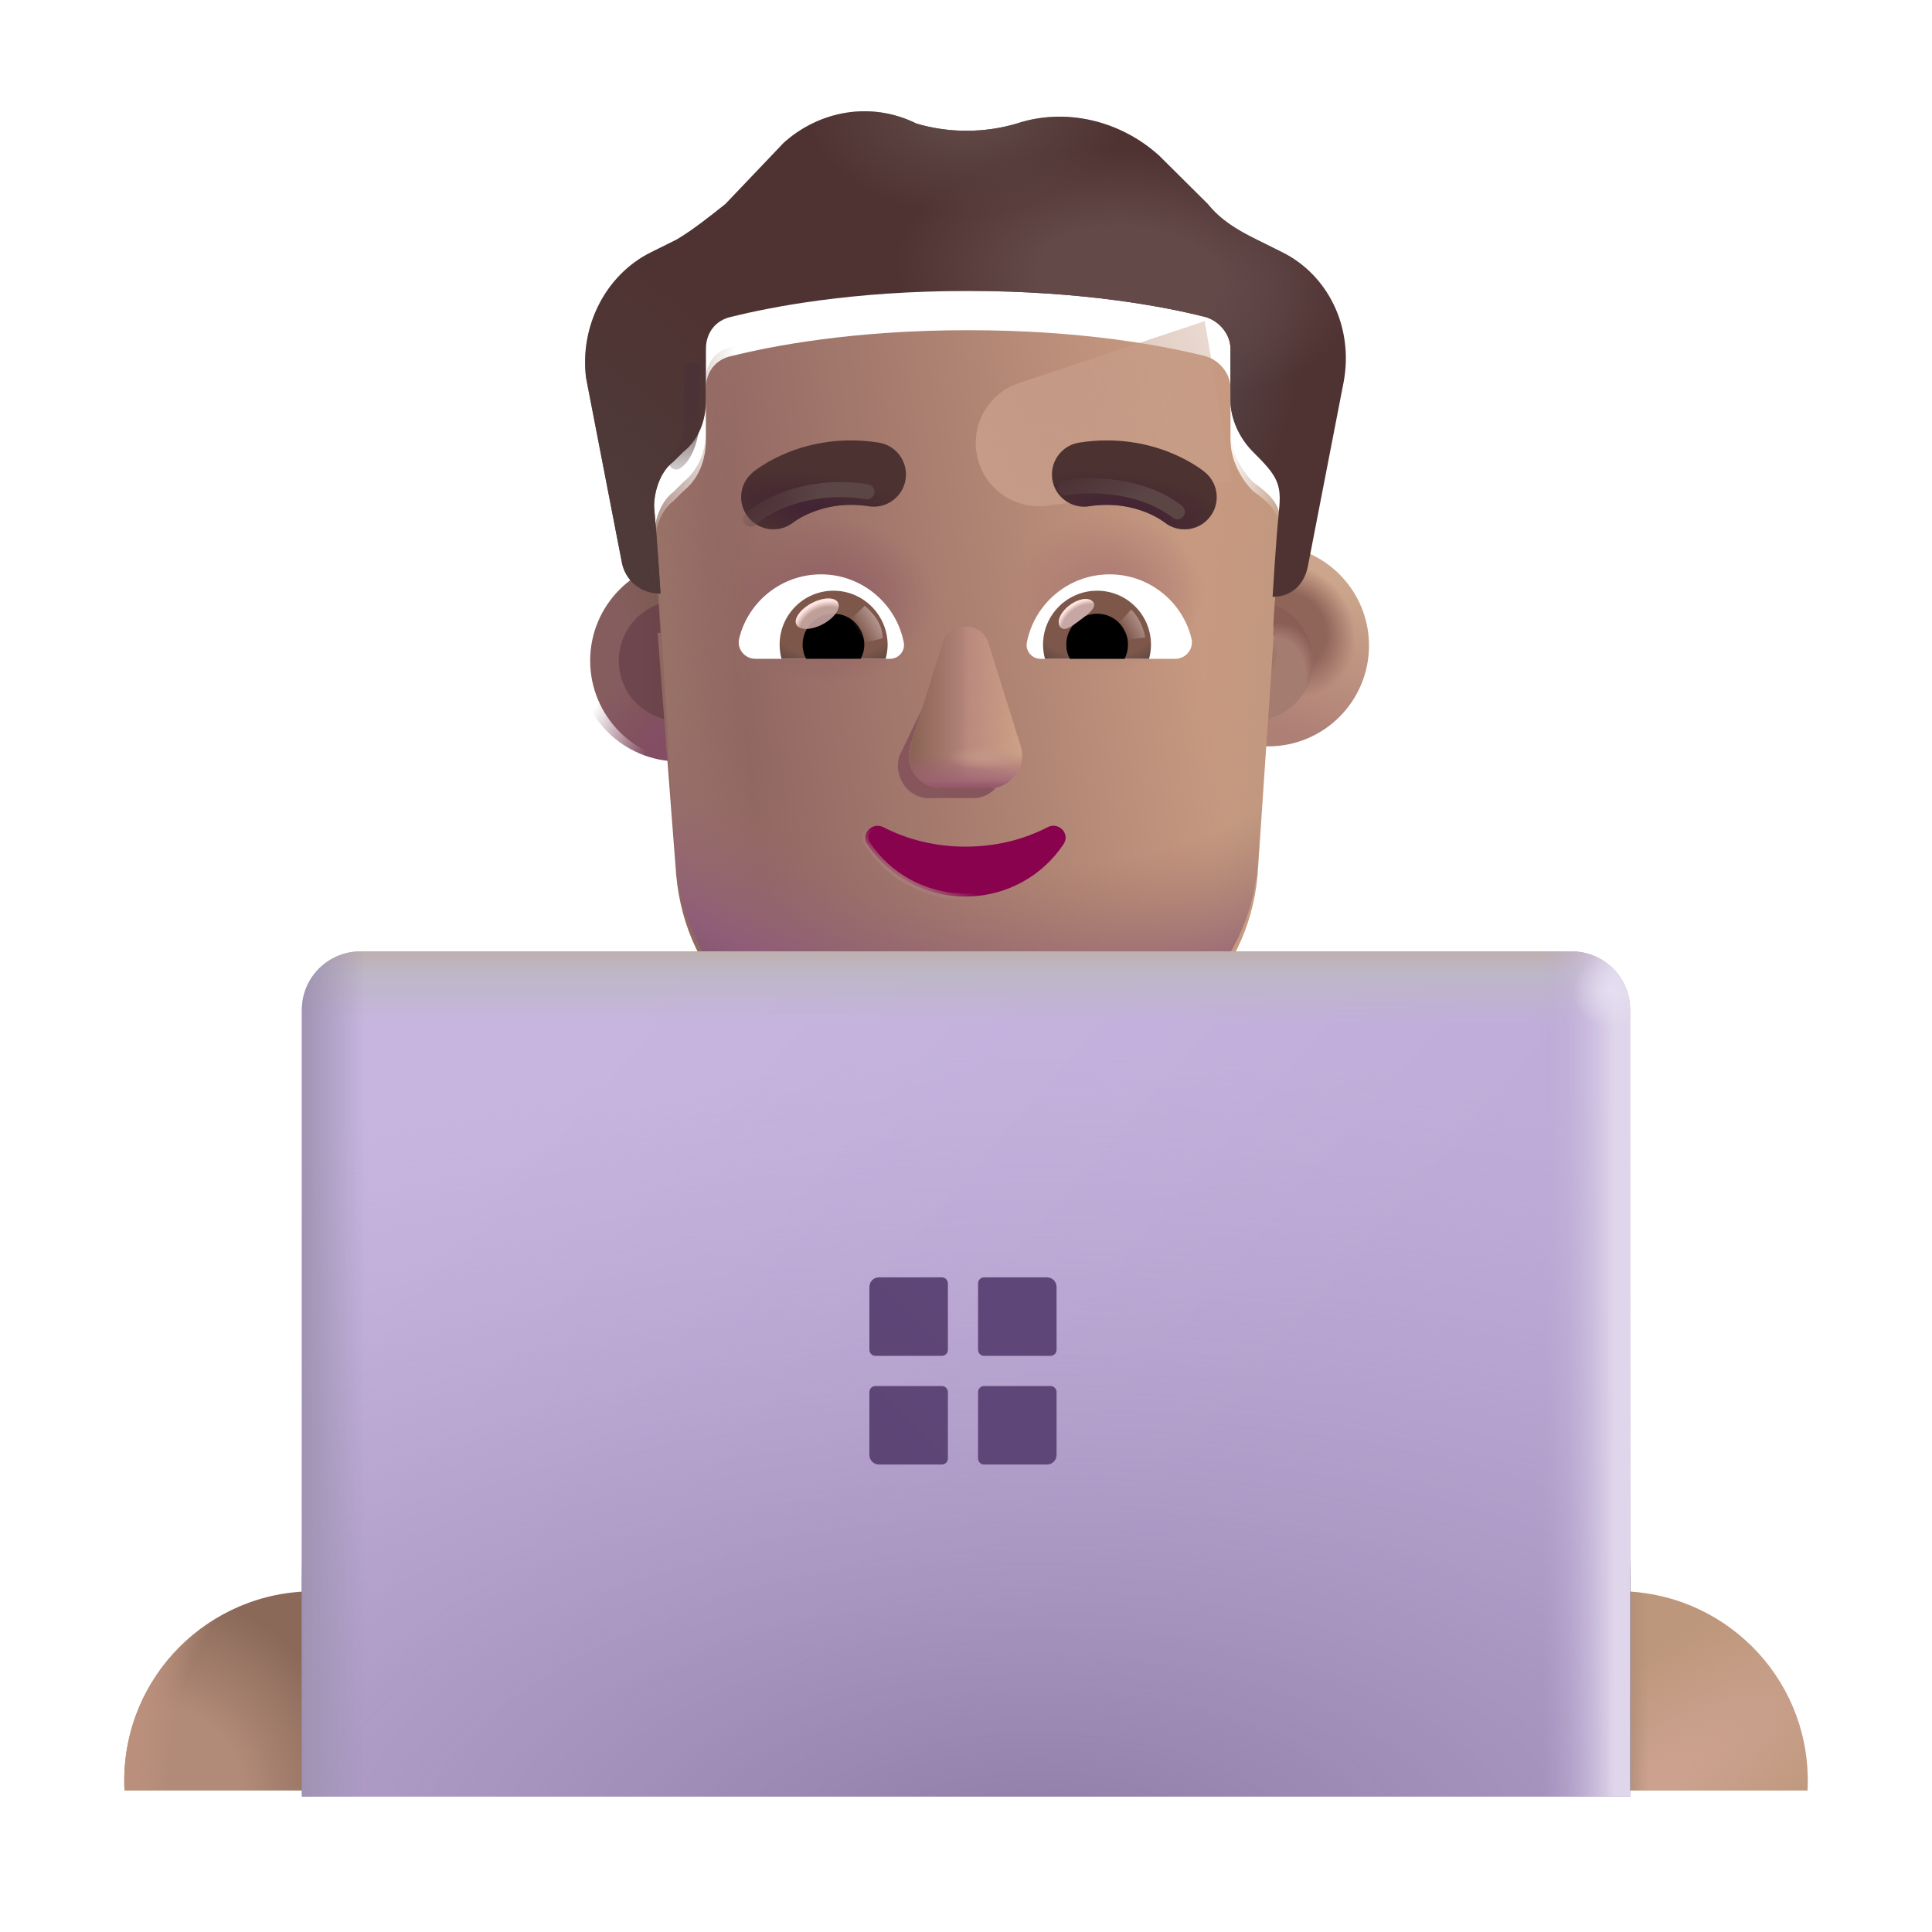 <svg width="32" height="32" viewBox="0 0 32 32" fill="none" xmlns="http://www.w3.org/2000/svg">
<path d="M8.329 29.657C8.332 29.603 8.333 29.549 8.333 29.494C8.333 27.762 6.928 26.357 5.195 26.357C3.462 26.357 2.058 27.762 2.058 29.494C2.058 29.549 2.059 29.603 2.062 29.657H8.329Z" fill="url(#paint0_radial_4002_2247)"/>
<path d="M8.329 29.657C8.332 29.603 8.333 29.549 8.333 29.494C8.333 27.762 6.928 26.357 5.195 26.357C3.462 26.357 2.058 27.762 2.058 29.494C2.058 29.549 2.059 29.603 2.062 29.657H8.329Z" fill="url(#paint1_radial_4002_2247)"/>
<path d="M29.938 29.657C29.941 29.603 29.942 29.549 29.942 29.494C29.942 27.762 28.538 26.357 26.805 26.357C25.072 26.357 23.667 27.762 23.667 29.494C23.667 29.549 23.668 29.603 23.671 29.657H29.938Z" fill="#BD977B"/>
<path d="M29.938 29.657C29.941 29.603 29.942 29.549 29.942 29.494C29.942 27.762 28.538 26.357 26.805 26.357C25.072 26.357 23.667 27.762 23.667 29.494C23.667 29.549 23.668 29.603 23.671 29.657H29.938Z" fill="url(#paint2_radial_4002_2247)"/>
<path d="M29.938 29.657C29.941 29.603 29.942 29.549 29.942 29.494C29.942 27.762 28.538 26.357 26.805 26.357C25.072 26.357 23.667 27.762 23.667 29.494C23.667 29.549 23.668 29.603 23.671 29.657H29.938Z" fill="url(#paint3_linear_4002_2247)"/>
<path d="M16 15.158C9.93 15.158 5 20.078 5 26.157V29.657H27V26.157C27 20.078 22.07 15.158 16 15.158Z" fill="url(#paint4_linear_4002_2247)"/>
<path d="M8.98 17.657C6.54 19.688 5 22.747 5.01 26.157L5.03 29.657L9.03 29.637L8.98 17.657Z" fill="url(#paint5_linear_4002_2247)"/>
<path d="M23 17.668V29.648H27V26.148C27 22.738 25.44 19.688 23 17.668Z" fill="url(#paint6_linear_4002_2247)"/>
<g filter="url(#filter0_i_4002_2247)">
<circle cx="11.244" cy="10.943" r="1.669" fill="url(#paint7_radial_4002_2247)"/>
</g>
<circle cx="11.244" cy="10.943" r="1.669" fill="url(#paint8_radial_4002_2247)"/>
<g filter="url(#filter1_f_4002_2247)">
<circle cx="11.244" cy="10.943" r="0.995" fill="url(#paint9_linear_4002_2247)"/>
</g>
<g filter="url(#filter2_i_4002_2247)">
<circle cx="20.756" cy="10.943" r="1.669" fill="url(#paint10_linear_4002_2247)"/>
<circle cx="20.756" cy="10.943" r="1.669" fill="url(#paint11_radial_4002_2247)"/>
</g>
<g filter="url(#filter3_f_4002_2247)">
<circle cx="20.756" cy="10.943" r="0.995" fill="#A57C70"/>
<circle cx="20.756" cy="10.943" r="0.995" fill="url(#paint12_radial_4002_2247)"/>
<circle cx="20.756" cy="10.943" r="0.995" fill="url(#paint13_radial_4002_2247)"/>
</g>
<g filter="url(#filter4_i_4002_2247)">
<path d="M10.892 10.33C10.908 10.332 10.925 10.332 10.941 10.332C10.941 10.332 10.887 9.479 10.834 8.892C10.834 8.626 10.941 8.306 11.156 8.146L11.316 7.986C11.585 7.772 11.692 7.452 11.692 7.132V6.279C11.692 6.012 11.853 5.799 12.121 5.746C12.765 5.586 14.105 5.319 16.036 5.319C17.967 5.319 19.308 5.586 19.952 5.746C20.166 5.799 20.381 6.012 20.381 6.279V7.132C20.381 7.452 20.542 7.772 20.756 7.986C21.258 8.337 21.227 8.531 21.185 8.945C21.132 9.479 21.078 10.385 21.078 10.385C21.084 10.385 21.09 10.385 21.096 10.385L20.83 14.343C20.67 16.113 19.279 17.346 17.62 17.346H14.41C12.698 17.346 11.361 16.113 11.2 14.343L10.892 10.33Z" fill="url(#paint14_linear_4002_2247)"/>
<path d="M10.892 10.33C10.908 10.332 10.925 10.332 10.941 10.332C10.941 10.332 10.887 9.479 10.834 8.892C10.834 8.626 10.941 8.306 11.156 8.146L11.316 7.986C11.585 7.772 11.692 7.452 11.692 7.132V6.279C11.692 6.012 11.853 5.799 12.121 5.746C12.765 5.586 14.105 5.319 16.036 5.319C17.967 5.319 19.308 5.586 19.952 5.746C20.166 5.799 20.381 6.012 20.381 6.279V7.132C20.381 7.452 20.542 7.772 20.756 7.986C21.258 8.337 21.227 8.531 21.185 8.945C21.132 9.479 21.078 10.385 21.078 10.385C21.084 10.385 21.09 10.385 21.096 10.385L20.83 14.343C20.67 16.113 19.279 17.346 17.62 17.346H14.41C12.698 17.346 11.361 16.113 11.2 14.343L10.892 10.33Z" fill="url(#paint15_radial_4002_2247)"/>
<path d="M10.892 10.33C10.908 10.332 10.925 10.332 10.941 10.332C10.941 10.332 10.887 9.479 10.834 8.892C10.834 8.626 10.941 8.306 11.156 8.146L11.316 7.986C11.585 7.772 11.692 7.452 11.692 7.132V6.279C11.692 6.012 11.853 5.799 12.121 5.746C12.765 5.586 14.105 5.319 16.036 5.319C17.967 5.319 19.308 5.586 19.952 5.746C20.166 5.799 20.381 6.012 20.381 6.279V7.132C20.381 7.452 20.542 7.772 20.756 7.986C21.258 8.337 21.227 8.531 21.185 8.945C21.132 9.479 21.078 10.385 21.078 10.385C21.084 10.385 21.09 10.385 21.096 10.385L20.83 14.343C20.67 16.113 19.279 17.346 17.62 17.346H14.41C12.698 17.346 11.361 16.113 11.2 14.343L10.892 10.33Z" fill="url(#paint16_radial_4002_2247)"/>
</g>
<path d="M10.834 8.892C10.834 8.626 10.941 8.306 11.156 8.146L11.316 7.986C11.585 7.772 11.692 7.452 11.692 7.132V6.279C11.692 6.012 11.853 5.799 12.121 5.746C12.765 5.586 14.105 5.319 16.036 5.319C17.967 5.319 19.308 5.586 19.952 5.746C20.166 5.799 20.381 6.012 20.381 6.279V7.132C20.381 7.452 20.542 7.772 20.756 7.986C21.258 8.337 21.227 8.531 21.185 8.945C21.132 9.479 21.078 10.385 21.078 10.385C21.084 10.385 21.09 10.385 21.096 10.385L20.83 14.343C20.67 16.113 19.279 17.346 17.62 17.346H14.41C12.698 17.346 11.361 16.113 11.2 14.343C11.061 12.527 10.999 10.705 10.834 8.892Z" fill="url(#paint17_linear_4002_2247)"/>
<path d="M10.834 8.892C10.834 8.626 10.941 8.306 11.156 8.146L11.316 7.986C11.585 7.772 11.692 7.452 11.692 7.132V6.279C11.692 6.012 11.853 5.799 12.121 5.746C12.765 5.586 14.105 5.319 16.036 5.319C17.967 5.319 19.308 5.586 19.952 5.746C20.166 5.799 20.381 6.012 20.381 6.279V7.132C20.381 7.452 20.542 7.772 20.756 7.986C21.258 8.337 21.227 8.531 21.185 8.945C21.132 9.479 21.078 10.385 21.078 10.385C21.084 10.385 21.09 10.385 21.096 10.385L20.83 14.343C20.67 16.113 19.279 17.346 17.62 17.346H14.41C12.698 17.346 11.361 16.113 11.2 14.343C11.061 12.527 10.999 10.705 10.834 8.892Z" fill="url(#paint18_linear_4002_2247)"/>
<path d="M10.834 8.892C10.834 8.626 10.941 8.306 11.156 8.146L11.316 7.986C11.585 7.772 11.692 7.452 11.692 7.132V6.279C11.692 6.012 11.853 5.799 12.121 5.746C12.765 5.586 14.105 5.319 16.036 5.319C17.967 5.319 19.308 5.586 19.952 5.746C20.166 5.799 20.381 6.012 20.381 6.279V7.132C20.381 7.452 20.542 7.772 20.756 7.986C21.258 8.337 21.227 8.531 21.185 8.945C21.132 9.479 21.078 10.385 21.078 10.385C21.084 10.385 21.09 10.385 21.096 10.385L20.83 14.343C20.67 16.113 19.279 17.346 17.62 17.346H14.41C12.698 17.346 11.361 16.113 11.2 14.343C11.061 12.527 10.999 10.705 10.834 8.892Z" fill="url(#paint19_radial_4002_2247)"/>
<g filter="url(#filter5_f_4002_2247)">
<path d="M19.954 5.319L16.877 6.345C16.353 6.52 16.055 7.071 16.196 7.605C16.331 8.116 16.824 8.446 17.347 8.376L20.407 7.967L19.954 5.319Z" fill="url(#paint20_linear_4002_2247)"/>
</g>
<g filter="url(#filter6_i_4002_2247)">
<path d="M20.81 4.466L21.239 4.679C21.99 5.052 22.419 5.906 22.258 6.812L21.668 9.852C21.615 10.166 21.408 10.377 21.096 10.385C21.09 10.385 21.084 10.385 21.078 10.385C21.078 10.385 21.131 9.479 21.185 8.945C21.229 8.512 21.153 8.38 20.756 7.986C20.541 7.772 20.381 7.452 20.381 7.132V6.279C20.381 6.012 20.166 5.799 19.951 5.746C19.308 5.586 17.967 5.319 16.036 5.319C14.105 5.319 12.764 5.586 12.121 5.746C11.853 5.799 11.692 6.012 11.692 6.279V7.132C11.692 7.452 11.585 7.772 11.316 7.986L11.155 8.146C10.941 8.306 10.834 8.626 10.834 8.892C10.887 9.479 10.941 10.332 10.941 10.332C10.924 10.332 10.908 10.332 10.892 10.33C10.592 10.31 10.348 10.102 10.297 9.799L9.707 6.759C9.6 5.906 10.029 5.052 10.78 4.679L11.209 4.466C11.477 4.306 11.745 4.093 12.014 3.879L12.979 2.866C13.569 2.333 14.427 2.173 15.178 2.546C15.714 2.706 16.304 2.706 16.841 2.546C17.645 2.279 18.557 2.493 19.201 3.079L20.005 3.879C20.22 4.146 20.488 4.306 20.81 4.466Z" fill="#4F3332"/>
<path d="M20.81 4.466L21.239 4.679C21.99 5.052 22.419 5.906 22.258 6.812L21.668 9.852C21.615 10.166 21.408 10.377 21.096 10.385C21.09 10.385 21.084 10.385 21.078 10.385C21.078 10.385 21.131 9.479 21.185 8.945C21.229 8.512 21.153 8.38 20.756 7.986C20.541 7.772 20.381 7.452 20.381 7.132V6.279C20.381 6.012 20.166 5.799 19.951 5.746C19.308 5.586 17.967 5.319 16.036 5.319C14.105 5.319 12.764 5.586 12.121 5.746C11.853 5.799 11.692 6.012 11.692 6.279V7.132C11.692 7.452 11.585 7.772 11.316 7.986L11.155 8.146C10.941 8.306 10.834 8.626 10.834 8.892C10.887 9.479 10.941 10.332 10.941 10.332C10.924 10.332 10.908 10.332 10.892 10.33C10.592 10.31 10.348 10.102 10.297 9.799L9.707 6.759C9.6 5.906 10.029 5.052 10.78 4.679L11.209 4.466C11.477 4.306 11.745 4.093 12.014 3.879L12.979 2.866C13.569 2.333 14.427 2.173 15.178 2.546C15.714 2.706 16.304 2.706 16.841 2.546C17.645 2.279 18.557 2.493 19.201 3.079L20.005 3.879C20.22 4.146 20.488 4.306 20.81 4.466Z" fill="url(#paint21_radial_4002_2247)"/>
<path d="M20.81 4.466L21.239 4.679C21.99 5.052 22.419 5.906 22.258 6.812L21.668 9.852C21.615 10.166 21.408 10.377 21.096 10.385C21.09 10.385 21.084 10.385 21.078 10.385C21.078 10.385 21.131 9.479 21.185 8.945C21.229 8.512 21.153 8.38 20.756 7.986C20.541 7.772 20.381 7.452 20.381 7.132V6.279C20.381 6.012 20.166 5.799 19.951 5.746C19.308 5.586 17.967 5.319 16.036 5.319C14.105 5.319 12.764 5.586 12.121 5.746C11.853 5.799 11.692 6.012 11.692 6.279V7.132C11.692 7.452 11.585 7.772 11.316 7.986L11.155 8.146C10.941 8.306 10.834 8.626 10.834 8.892C10.887 9.479 10.941 10.332 10.941 10.332C10.924 10.332 10.908 10.332 10.892 10.33C10.592 10.31 10.348 10.102 10.297 9.799L9.707 6.759C9.6 5.906 10.029 5.052 10.78 4.679L11.209 4.466C11.477 4.306 11.745 4.093 12.014 3.879L12.979 2.866C13.569 2.333 14.427 2.173 15.178 2.546C15.714 2.706 16.304 2.706 16.841 2.546C17.645 2.279 18.557 2.493 19.201 3.079L20.005 3.879C20.22 4.146 20.488 4.306 20.81 4.466Z" fill="url(#paint22_radial_4002_2247)"/>
<path d="M20.81 4.466L21.239 4.679C21.99 5.052 22.419 5.906 22.258 6.812L21.668 9.852C21.615 10.166 21.408 10.377 21.096 10.385C21.09 10.385 21.084 10.385 21.078 10.385C21.078 10.385 21.131 9.479 21.185 8.945C21.229 8.512 21.153 8.38 20.756 7.986C20.541 7.772 20.381 7.452 20.381 7.132V6.279C20.381 6.012 20.166 5.799 19.951 5.746C19.308 5.586 17.967 5.319 16.036 5.319C14.105 5.319 12.764 5.586 12.121 5.746C11.853 5.799 11.692 6.012 11.692 6.279V7.132C11.692 7.452 11.585 7.772 11.316 7.986L11.155 8.146C10.941 8.306 10.834 8.626 10.834 8.892C10.887 9.479 10.941 10.332 10.941 10.332C10.924 10.332 10.908 10.332 10.892 10.33C10.592 10.31 10.348 10.102 10.297 9.799L9.707 6.759C9.6 5.906 10.029 5.052 10.78 4.679L11.209 4.466C11.477 4.306 11.745 4.093 12.014 3.879L12.979 2.866C13.569 2.333 14.427 2.173 15.178 2.546C15.714 2.706 16.304 2.706 16.841 2.546C17.645 2.279 18.557 2.493 19.201 3.079L20.005 3.879C20.22 4.146 20.488 4.306 20.81 4.466Z" fill="url(#paint23_radial_4002_2247)"/>
<path d="M20.81 4.466L21.239 4.679C21.99 5.052 22.419 5.906 22.258 6.812L21.668 9.852C21.615 10.166 21.408 10.377 21.096 10.385C21.09 10.385 21.084 10.385 21.078 10.385C21.078 10.385 21.131 9.479 21.185 8.945C21.229 8.512 21.153 8.38 20.756 7.986C20.541 7.772 20.381 7.452 20.381 7.132V6.279C20.381 6.012 20.166 5.799 19.951 5.746C19.308 5.586 17.967 5.319 16.036 5.319C14.105 5.319 12.764 5.586 12.121 5.746C11.853 5.799 11.692 6.012 11.692 6.279V7.132C11.692 7.452 11.585 7.772 11.316 7.986L11.155 8.146C10.941 8.306 10.834 8.626 10.834 8.892C10.887 9.479 10.941 10.332 10.941 10.332C10.924 10.332 10.908 10.332 10.892 10.33C10.592 10.31 10.348 10.102 10.297 9.799L9.707 6.759C9.6 5.906 10.029 5.052 10.78 4.679L11.209 4.466C11.477 4.306 11.745 4.093 12.014 3.879L12.979 2.866C13.569 2.333 14.427 2.173 15.178 2.546C15.714 2.706 16.304 2.706 16.841 2.546C17.645 2.279 18.557 2.493 19.201 3.079L20.005 3.879C20.22 4.146 20.488 4.306 20.81 4.466Z" fill="url(#paint24_radial_4002_2247)"/>
</g>
<g filter="url(#filter7_f_4002_2247)">
<path d="M15.716 10.821L14.896 12.52C14.794 12.87 15.038 13.22 15.384 13.22H16.121C16.467 13.22 16.711 12.865 16.609 12.52L16.111 10.821C16.004 10.444 15.828 10.444 15.716 10.821Z" fill="#87565C"/>
</g>
<g filter="url(#filter8_f_4002_2247)">
<path d="M15.609 10.658L15.078 12.357C14.969 12.707 15.23 13.056 15.598 13.056H16.384C16.753 13.056 17.013 12.701 16.905 12.357L16.373 10.658C16.26 10.281 15.728 10.281 15.609 10.658Z" fill="#B7877D"/>
<path d="M15.609 10.658L15.078 12.357C14.969 12.707 15.23 13.056 15.598 13.056H16.384C16.753 13.056 17.013 12.701 16.905 12.357L16.373 10.658C16.26 10.281 15.728 10.281 15.609 10.658Z" fill="url(#paint25_linear_4002_2247)"/>
<path d="M15.609 10.658L15.078 12.357C14.969 12.707 15.23 13.056 15.598 13.056H16.384C16.753 13.056 17.013 12.701 16.905 12.357L16.373 10.658C16.26 10.281 15.728 10.281 15.609 10.658Z" fill="url(#paint26_linear_4002_2247)"/>
<path d="M15.609 10.658L15.078 12.357C14.969 12.707 15.23 13.056 15.598 13.056H16.384C16.753 13.056 17.013 12.701 16.905 12.357L16.373 10.658C16.26 10.281 15.728 10.281 15.609 10.658Z" fill="url(#paint27_linear_4002_2247)"/>
<path d="M15.609 10.658L15.078 12.357C14.969 12.707 15.23 13.056 15.598 13.056H16.384C16.753 13.056 17.013 12.701 16.905 12.357L16.373 10.658C16.26 10.281 15.728 10.281 15.609 10.658Z" fill="url(#paint28_radial_4002_2247)"/>
</g>
<path d="M15.609 10.658L15.078 12.357C14.969 12.707 15.23 13.056 15.598 13.056H16.384C16.753 13.056 17.013 12.701 16.905 12.357L16.373 10.658C16.26 10.281 15.728 10.281 15.609 10.658Z" fill="url(#paint29_linear_4002_2247)"/>
<path d="M14.63 13.7L14.63 13.7L14.629 13.7C14.538 13.654 14.444 13.683 14.387 13.742C14.331 13.801 14.309 13.897 14.367 13.982C14.711 14.502 15.31 14.849 15.991 14.849C16.673 14.849 17.272 14.502 17.616 13.981C17.674 13.895 17.652 13.799 17.595 13.74C17.538 13.681 17.444 13.654 17.354 13.7L17.354 13.7L17.353 13.7C16.96 13.905 16.496 14.023 15.991 14.023C15.492 14.023 15.023 13.905 14.63 13.7Z" fill="#88024E" stroke="url(#paint30_linear_4002_2247)" stroke-width="0.1"/>
<g filter="url(#filter9_i_4002_2247)">
<path d="M19.71 8.223L19.709 8.222L19.707 8.221L19.703 8.217L19.691 8.208C19.682 8.2 19.67 8.191 19.655 8.18C19.626 8.159 19.586 8.131 19.536 8.1C19.436 8.038 19.295 7.96 19.116 7.889C18.757 7.748 18.245 7.633 17.624 7.731C17.333 7.777 17.134 8.05 17.18 8.342C17.226 8.633 17.499 8.831 17.79 8.785C18.188 8.723 18.507 8.796 18.724 8.882C18.833 8.925 18.917 8.972 18.97 9.005C18.996 9.021 19.014 9.034 19.024 9.041C19.028 9.044 19.031 9.047 19.032 9.047C19.259 9.232 19.592 9.2 19.779 8.975C19.968 8.749 19.937 8.412 19.71 8.223Z" fill="#4C3230"/>
<path d="M19.71 8.223L19.709 8.222L19.707 8.221L19.703 8.217L19.691 8.208C19.682 8.2 19.67 8.191 19.655 8.18C19.626 8.159 19.586 8.131 19.536 8.1C19.436 8.038 19.295 7.96 19.116 7.889C18.757 7.748 18.245 7.633 17.624 7.731C17.333 7.777 17.134 8.05 17.18 8.342C17.226 8.633 17.499 8.831 17.79 8.785C18.188 8.723 18.507 8.796 18.724 8.882C18.833 8.925 18.917 8.972 18.97 9.005C18.996 9.021 19.014 9.034 19.024 9.041C19.028 9.044 19.031 9.047 19.032 9.047C19.259 9.232 19.592 9.2 19.779 8.975C19.968 8.749 19.937 8.412 19.71 8.223Z" fill="url(#paint31_radial_4002_2247)"/>
</g>
<g filter="url(#filter10_i_4002_2247)">
<path d="M12.218 8.224L12.219 8.223L12.22 8.222L12.221 8.221L12.226 8.217L12.238 8.208C12.247 8.2 12.259 8.191 12.274 8.18C12.303 8.159 12.343 8.131 12.393 8.1C12.492 8.038 12.634 7.96 12.812 7.889C13.171 7.748 13.684 7.633 14.305 7.731C14.596 7.777 14.795 8.05 14.749 8.342C14.703 8.633 14.43 8.831 14.139 8.785C13.741 8.723 13.422 8.796 13.205 8.882C13.095 8.925 13.012 8.972 12.959 9.005C12.933 9.021 12.915 9.034 12.905 9.041C12.9 9.044 12.898 9.047 12.897 9.047C12.67 9.232 12.337 9.2 12.15 8.975C11.961 8.749 11.992 8.412 12.218 8.224Z" fill="#4C3230"/>
<path d="M12.218 8.224L12.219 8.223L12.22 8.222L12.221 8.221L12.226 8.217L12.238 8.208C12.247 8.2 12.259 8.191 12.274 8.18C12.303 8.159 12.343 8.131 12.393 8.1C12.492 8.038 12.634 7.96 12.812 7.889C13.171 7.748 13.684 7.633 14.305 7.731C14.596 7.777 14.795 8.05 14.749 8.342C14.703 8.633 14.43 8.831 14.139 8.785C13.741 8.723 13.422 8.796 13.205 8.882C13.095 8.925 13.012 8.972 12.959 9.005C12.933 9.021 12.915 9.034 12.905 9.041C12.9 9.044 12.898 9.047 12.897 9.047C12.67 9.232 12.337 9.2 12.15 8.975C11.961 8.749 11.992 8.412 12.218 8.224Z" fill="url(#paint32_radial_4002_2247)"/>
</g>
<path d="M18.379 9.513C19.032 9.513 19.583 9.963 19.733 10.571C19.778 10.745 19.644 10.912 19.466 10.912H17.235C17.093 10.912 16.98 10.782 17.008 10.64C17.134 9.999 17.698 9.513 18.379 9.513Z" fill="white"/>
<path d="M18.172 9.784C18.667 9.784 19.064 10.186 19.064 10.677C19.064 10.758 19.052 10.839 19.032 10.912H17.308C17.288 10.835 17.276 10.758 17.276 10.677C17.276 10.186 17.677 9.784 18.172 9.784Z" fill="url(#paint33_radial_4002_2247)"/>
<path d="M17.661 10.677C17.661 10.393 17.888 10.165 18.172 10.165C18.456 10.165 18.683 10.393 18.683 10.677C18.683 10.762 18.663 10.843 18.626 10.912H17.722C17.681 10.843 17.661 10.762 17.661 10.677Z" fill="black"/>
<g filter="url(#filter11_f_4002_2247)">
<path d="M18.107 9.973C18.17 10.058 18.037 10.162 17.886 10.274C17.735 10.387 17.623 10.467 17.559 10.382C17.496 10.297 17.567 10.136 17.718 10.024C17.869 9.911 18.043 9.888 18.107 9.973Z" fill="#C7A7A3"/>
<path d="M18.107 9.973C18.17 10.058 18.037 10.162 17.886 10.274C17.735 10.387 17.623 10.467 17.559 10.382C17.496 10.297 17.567 10.136 17.718 10.024C17.869 9.911 18.043 9.888 18.107 9.973Z" fill="url(#paint34_radial_4002_2247)"/>
</g>
<g filter="url(#filter12_f_4002_2247)">
<path d="M18.967 10.559C18.934 10.328 18.799 10.155 18.735 10.096L18.476 10.382L18.593 10.61L18.967 10.559Z" fill="url(#paint35_linear_4002_2247)"/>
</g>
<path d="M13.598 9.513C12.946 9.513 12.394 9.963 12.244 10.571C12.199 10.746 12.333 10.912 12.512 10.912H14.742C14.884 10.912 14.998 10.782 14.969 10.64C14.844 9.999 14.276 9.513 13.598 9.513Z" fill="white"/>
<path d="M13.805 9.784C13.31 9.784 12.913 10.186 12.913 10.676C12.913 10.758 12.925 10.839 12.945 10.912H14.669C14.689 10.835 14.702 10.758 14.702 10.676C14.697 10.186 14.3 9.784 13.805 9.784Z" fill="url(#paint36_radial_4002_2247)"/>
<path d="M14.316 10.677C14.316 10.393 14.089 10.165 13.805 10.165C13.521 10.165 13.294 10.393 13.294 10.677C13.294 10.762 13.315 10.843 13.351 10.912H14.256C14.292 10.843 14.316 10.762 14.316 10.677Z" fill="black"/>
<g filter="url(#filter13_f_4002_2247)">
<path d="M14.62 10.572C14.62 10.283 14.386 10.091 14.322 10.033L14.034 10.312L14.212 10.673L14.62 10.572Z" fill="url(#paint37_linear_4002_2247)"/>
</g>
<g filter="url(#filter14_f_4002_2247)">
<ellipse cx="13.536" cy="10.165" rx="0.389" ry="0.197" transform="rotate(-27.914 13.536 10.165)" fill="#C7A7A3" fill-opacity="0.9"/>
<ellipse cx="13.536" cy="10.165" rx="0.389" ry="0.197" transform="rotate(-27.914 13.536 10.165)" fill="url(#paint38_radial_4002_2247)"/>
</g>
<g filter="url(#filter15_f_4002_2247)">
<path d="M17.652 8.079C18.082 8.004 18.921 8.025 19.501 8.477" stroke="url(#paint39_linear_4002_2247)" stroke-width="0.25" stroke-linecap="round"/>
</g>
<g filter="url(#filter16_f_4002_2247)">
<path d="M12.433 8.597C12.76 8.308 13.474 8.004 14.36 8.145" stroke="url(#paint40_linear_4002_2247)" stroke-width="0.25" stroke-linecap="round"/>
</g>
<g filter="url(#filter17_f_4002_2247)">
<path d="M11.459 6.132V7.03C11.451 7.178 11.388 7.511 11.201 7.652" stroke="url(#paint41_linear_4002_2247)" stroke-width="0.25" stroke-linecap="round"/>
</g>
<g filter="url(#filter18_i_4002_2247)">
<path d="M26.03 15.658H5.97C5.44 15.658 5 16.087 5 16.628V29.657H27V16.628C27 16.087 26.56 15.658 26.03 15.658Z" fill="url(#paint42_linear_4002_2247)"/>
<path d="M26.03 15.658H5.97C5.44 15.658 5 16.087 5 16.628V29.657H27V16.628C27 16.087 26.56 15.658 26.03 15.658Z" fill="url(#paint43_radial_4002_2247)"/>
<path d="M26.03 15.658H5.97C5.44 15.658 5 16.087 5 16.628V29.657H27V16.628C27 16.087 26.56 15.658 26.03 15.658Z" fill="url(#paint44_linear_4002_2247)"/>
<path d="M26.03 15.658H5.97C5.44 15.658 5 16.087 5 16.628V29.657H27V16.628C27 16.087 26.56 15.658 26.03 15.658Z" fill="url(#paint45_linear_4002_2247)"/>
<path d="M26.03 15.658H5.97C5.44 15.658 5 16.087 5 16.628V29.657H27V16.628C27 16.087 26.56 15.658 26.03 15.658Z" fill="url(#paint46_linear_4002_2247)"/>
<path d="M26.03 15.658H5.97C5.44 15.658 5 16.087 5 16.628V29.657H27V16.628C27 16.087 26.56 15.658 26.03 15.658Z" fill="url(#paint47_radial_4002_2247)"/>
</g>
<g filter="url(#filter19_dii_4002_2247)">
<path d="M16.25 22.307C16.25 22.363 16.295 22.407 16.35 22.407H17.45C17.505 22.407 17.55 22.363 17.55 22.307V21.267C17.55 21.177 17.48 21.107 17.39 21.107H16.35C16.295 21.107 16.25 21.152 16.25 21.207V22.307Z" fill="#5E4678"/>
</g>
<g filter="url(#filter20_dii_4002_2247)">
<path d="M16.35 22.907C16.295 22.907 16.25 22.952 16.25 23.007V24.107C16.25 24.163 16.295 24.207 16.35 24.207H17.39C17.48 24.207 17.55 24.137 17.55 24.047V23.007C17.55 22.952 17.505 22.907 17.45 22.907H16.35Z" fill="#5E4678"/>
</g>
<g filter="url(#filter21_dii_4002_2247)">
<path d="M15.65 22.407C15.705 22.407 15.75 22.363 15.75 22.307V21.207C15.75 21.152 15.705 21.107 15.65 21.107H14.61C14.52 21.107 14.45 21.177 14.45 21.267V22.307C14.45 22.363 14.495 22.407 14.55 22.407H15.65Z" fill="url(#paint48_linear_4002_2247)"/>
</g>
<g filter="url(#filter22_dii_4002_2247)">
<path d="M15.75 23.007C15.75 22.952 15.705 22.907 15.65 22.907H14.55C14.495 22.907 14.45 22.952 14.45 23.007V24.047C14.45 24.137 14.52 24.207 14.61 24.207H15.65C15.705 24.207 15.75 24.163 15.75 24.107V23.007Z" fill="url(#paint49_linear_4002_2247)"/>
</g>
<defs>
<filter id="filter0_i_4002_2247" x="9.574" y="9.274" width="3.539" height="3.339" filterUnits="userSpaceOnUse" color-interpolation-filters="sRGB">
<feFlood flood-opacity="0" result="BackgroundImageFix"/>
<feBlend mode="normal" in="SourceGraphic" in2="BackgroundImageFix" result="shape"/>
<feColorMatrix in="SourceAlpha" type="matrix" values="0 0 0 0 0 0 0 0 0 0 0 0 0 0 0 0 0 0 127 0" result="hardAlpha"/>
<feOffset dx="0.2"/>
<feGaussianBlur stdDeviation="0.15"/>
<feComposite in2="hardAlpha" operator="arithmetic" k2="-1" k3="1"/>
<feColorMatrix type="matrix" values="0 0 0 0 0.62 0 0 0 0 0.471 0 0 0 0 0.408 0 0 0 1 0"/>
<feBlend mode="normal" in2="shape" result="effect1_innerShadow_4002_2247"/>
</filter>
<filter id="filter1_f_4002_2247" x="9.749" y="9.448" width="2.99" height="2.99" filterUnits="userSpaceOnUse" color-interpolation-filters="sRGB">
<feFlood flood-opacity="0" result="BackgroundImageFix"/>
<feBlend mode="normal" in="SourceGraphic" in2="BackgroundImageFix" result="shape"/>
<feGaussianBlur stdDeviation="0.25" result="effect1_foregroundBlur_4002_2247"/>
</filter>
<filter id="filter2_i_4002_2247" x="19.087" y="9.024" width="3.589" height="3.589" filterUnits="userSpaceOnUse" color-interpolation-filters="sRGB">
<feFlood flood-opacity="0" result="BackgroundImageFix"/>
<feBlend mode="normal" in="SourceGraphic" in2="BackgroundImageFix" result="shape"/>
<feColorMatrix in="SourceAlpha" type="matrix" values="0 0 0 0 0 0 0 0 0 0 0 0 0 0 0 0 0 0 127 0" result="hardAlpha"/>
<feOffset dx="0.25" dy="-0.25"/>
<feGaussianBlur stdDeviation="0.25"/>
<feComposite in2="hardAlpha" operator="arithmetic" k2="-1" k3="1"/>
<feColorMatrix type="matrix" values="0 0 0 0 0.584 0 0 0 0 0.369 0 0 0 0 0.471 0 0 0 1 0"/>
<feBlend mode="normal" in2="shape" result="effect1_innerShadow_4002_2247"/>
</filter>
<filter id="filter3_f_4002_2247" x="19.262" y="9.448" width="2.99" height="2.99" filterUnits="userSpaceOnUse" color-interpolation-filters="sRGB">
<feFlood flood-opacity="0" result="BackgroundImageFix"/>
<feBlend mode="normal" in="SourceGraphic" in2="BackgroundImageFix" result="shape"/>
<feGaussianBlur stdDeviation="0.25" result="effect1_foregroundBlur_4002_2247"/>
</filter>
<filter id="filter4_i_4002_2247" x="10.834" y="5.319" width="10.373" height="12.177" filterUnits="userSpaceOnUse" color-interpolation-filters="sRGB">
<feFlood flood-opacity="0" result="BackgroundImageFix"/>
<feBlend mode="normal" in="SourceGraphic" in2="BackgroundImageFix" result="shape"/>
<feColorMatrix in="SourceAlpha" type="matrix" values="0 0 0 0 0 0 0 0 0 0 0 0 0 0 0 0 0 0 127 0" result="hardAlpha"/>
<feOffset dy="0.15"/>
<feGaussianBlur stdDeviation="0.125"/>
<feComposite in2="hardAlpha" operator="arithmetic" k2="-1" k3="1"/>
<feColorMatrix type="matrix" values="0 0 0 0 0.306 0 0 0 0 0.2 0 0 0 0 0.173 0 0 0 1 0"/>
<feBlend mode="normal" in2="shape" result="effect1_innerShadow_4002_2247"/>
</filter>
<filter id="filter5_f_4002_2247" x="14.161" y="3.319" width="8.246" height="7.066" filterUnits="userSpaceOnUse" color-interpolation-filters="sRGB">
<feFlood flood-opacity="0" result="BackgroundImageFix"/>
<feBlend mode="normal" in="SourceGraphic" in2="BackgroundImageFix" result="shape"/>
<feGaussianBlur stdDeviation="1" result="effect1_foregroundBlur_4002_2247"/>
</filter>
<filter id="filter6_i_4002_2247" x="9.691" y="1.843" width="12.601" height="8.543" filterUnits="userSpaceOnUse" color-interpolation-filters="sRGB">
<feFlood flood-opacity="0" result="BackgroundImageFix"/>
<feBlend mode="normal" in="SourceGraphic" in2="BackgroundImageFix" result="shape"/>
<feColorMatrix in="SourceAlpha" type="matrix" values="0 0 0 0 0 0 0 0 0 0 0 0 0 0 0 0 0 0 127 0" result="hardAlpha"/>
<feOffset dy="-0.5"/>
<feGaussianBlur stdDeviation="0.375"/>
<feComposite in2="hardAlpha" operator="arithmetic" k2="-1" k3="1"/>
<feColorMatrix type="matrix" values="0 0 0 0 0.208 0 0 0 0 0.11 0 0 0 0 0.11 0 0 0 1 0"/>
<feBlend mode="normal" in2="shape" result="effect1_innerShadow_4002_2247"/>
</filter>
<filter id="filter7_f_4002_2247" x="14.123" y="9.789" width="3.26" height="4.181" filterUnits="userSpaceOnUse" color-interpolation-filters="sRGB">
<feFlood flood-opacity="0" result="BackgroundImageFix"/>
<feBlend mode="normal" in="SourceGraphic" in2="BackgroundImageFix" result="shape"/>
<feGaussianBlur stdDeviation="0.375" result="effect1_foregroundBlur_4002_2247"/>
</filter>
<filter id="filter8_f_4002_2247" x="14.803" y="10.126" width="2.377" height="3.181" filterUnits="userSpaceOnUse" color-interpolation-filters="sRGB">
<feFlood flood-opacity="0" result="BackgroundImageFix"/>
<feBlend mode="normal" in="SourceGraphic" in2="BackgroundImageFix" result="shape"/>
<feGaussianBlur stdDeviation="0.125" result="effect1_foregroundBlur_4002_2247"/>
</filter>
<filter id="filter9_i_4002_2247" x="17.173" y="7.295" width="2.979" height="1.873" filterUnits="userSpaceOnUse" color-interpolation-filters="sRGB">
<feFlood flood-opacity="0" result="BackgroundImageFix"/>
<feBlend mode="normal" in="SourceGraphic" in2="BackgroundImageFix" result="shape"/>
<feColorMatrix in="SourceAlpha" type="matrix" values="0 0 0 0 0 0 0 0 0 0 0 0 0 0 0 0 0 0 127 0" result="hardAlpha"/>
<feOffset dx="0.25" dy="-0.4"/>
<feGaussianBlur stdDeviation="0.3"/>
<feComposite in2="hardAlpha" operator="arithmetic" k2="-1" k3="1"/>
<feColorMatrix type="matrix" values="0 0 0 0 0.255 0 0 0 0 0.157 0 0 0 0 0.153 0 0 0 1 0"/>
<feBlend mode="normal" in2="shape" result="effect1_innerShadow_4002_2247"/>
</filter>
<filter id="filter10_i_4002_2247" x="12.026" y="7.295" width="2.98" height="1.873" filterUnits="userSpaceOnUse" color-interpolation-filters="sRGB">
<feFlood flood-opacity="0" result="BackgroundImageFix"/>
<feBlend mode="normal" in="SourceGraphic" in2="BackgroundImageFix" result="shape"/>
<feColorMatrix in="SourceAlpha" type="matrix" values="0 0 0 0 0 0 0 0 0 0 0 0 0 0 0 0 0 0 127 0" result="hardAlpha"/>
<feOffset dx="0.25" dy="-0.4"/>
<feGaussianBlur stdDeviation="0.3"/>
<feComposite in2="hardAlpha" operator="arithmetic" k2="-1" k3="1"/>
<feColorMatrix type="matrix" values="0 0 0 0 0.255 0 0 0 0 0.157 0 0 0 0 0.153 0 0 0 1 0"/>
<feBlend mode="normal" in2="shape" result="effect1_innerShadow_4002_2247"/>
</filter>
<filter id="filter11_f_4002_2247" x="17.436" y="9.822" width="0.787" height="0.696" filterUnits="userSpaceOnUse" color-interpolation-filters="sRGB">
<feFlood flood-opacity="0" result="BackgroundImageFix"/>
<feBlend mode="normal" in="SourceGraphic" in2="BackgroundImageFix" result="shape"/>
<feGaussianBlur stdDeviation="0.05" result="effect1_foregroundBlur_4002_2247"/>
</filter>
<filter id="filter12_f_4002_2247" x="18.276" y="9.896" width="0.891" height="0.913" filterUnits="userSpaceOnUse" color-interpolation-filters="sRGB">
<feFlood flood-opacity="0" result="BackgroundImageFix"/>
<feBlend mode="normal" in="SourceGraphic" in2="BackgroundImageFix" result="shape"/>
<feGaussianBlur stdDeviation="0.1" result="effect1_foregroundBlur_4002_2247"/>
</filter>
<filter id="filter13_f_4002_2247" x="13.834" y="9.833" width="0.986" height="1.04" filterUnits="userSpaceOnUse" color-interpolation-filters="sRGB">
<feFlood flood-opacity="0" result="BackgroundImageFix"/>
<feBlend mode="normal" in="SourceGraphic" in2="BackgroundImageFix" result="shape"/>
<feGaussianBlur stdDeviation="0.1" result="effect1_foregroundBlur_4002_2247"/>
</filter>
<filter id="filter14_f_4002_2247" x="13.08" y="9.813" width="0.913" height="0.704" filterUnits="userSpaceOnUse" color-interpolation-filters="sRGB">
<feFlood flood-opacity="0" result="BackgroundImageFix"/>
<feBlend mode="normal" in="SourceGraphic" in2="BackgroundImageFix" result="shape"/>
<feGaussianBlur stdDeviation="0.05" result="effect1_foregroundBlur_4002_2247"/>
</filter>
<filter id="filter15_f_4002_2247" x="17.027" y="7.421" width="3.099" height="1.681" filterUnits="userSpaceOnUse" color-interpolation-filters="sRGB">
<feFlood flood-opacity="0" result="BackgroundImageFix"/>
<feBlend mode="normal" in="SourceGraphic" in2="BackgroundImageFix" result="shape"/>
<feGaussianBlur stdDeviation="0.25" result="effect1_foregroundBlur_4002_2247"/>
</filter>
<filter id="filter16_f_4002_2247" x="11.808" y="7.484" width="3.177" height="1.738" filterUnits="userSpaceOnUse" color-interpolation-filters="sRGB">
<feFlood flood-opacity="0" result="BackgroundImageFix"/>
<feBlend mode="normal" in="SourceGraphic" in2="BackgroundImageFix" result="shape"/>
<feGaussianBlur stdDeviation="0.25" result="effect1_foregroundBlur_4002_2247"/>
</filter>
<filter id="filter17_f_4002_2247" x="10.826" y="5.757" width="1.008" height="2.269" filterUnits="userSpaceOnUse" color-interpolation-filters="sRGB">
<feFlood flood-opacity="0" result="BackgroundImageFix"/>
<feBlend mode="normal" in="SourceGraphic" in2="BackgroundImageFix" result="shape"/>
<feGaussianBlur stdDeviation="0.125" result="effect1_foregroundBlur_4002_2247"/>
</filter>
<filter id="filter18_i_4002_2247" x="5" y="15.658" width="22" height="14.1" filterUnits="userSpaceOnUse" color-interpolation-filters="sRGB">
<feFlood flood-opacity="0" result="BackgroundImageFix"/>
<feBlend mode="normal" in="SourceGraphic" in2="BackgroundImageFix" result="shape"/>
<feColorMatrix in="SourceAlpha" type="matrix" values="0 0 0 0 0 0 0 0 0 0 0 0 0 0 0 0 0 0 127 0" result="hardAlpha"/>
<feOffset dy="0.1"/>
<feGaussianBlur stdDeviation="0.25"/>
<feComposite in2="hardAlpha" operator="arithmetic" k2="-1" k3="1"/>
<feColorMatrix type="matrix" values="0 0 0 0 0.678 0 0 0 0 0.671 0 0 0 0 0.682 0 0 0 1 0"/>
<feBlend mode="normal" in2="shape" result="effect1_innerShadow_4002_2247"/>
</filter>
<filter id="filter19_dii_4002_2247" x="16.1" y="21.007" width="1.55" height="1.55" filterUnits="userSpaceOnUse" color-interpolation-filters="sRGB">
<feFlood flood-opacity="0" result="BackgroundImageFix"/>
<feColorMatrix in="SourceAlpha" type="matrix" values="0 0 0 0 0 0 0 0 0 0 0 0 0 0 0 0 0 0 127 0" result="hardAlpha"/>
<feOffset dx="-0.05" dy="0.05"/>
<feGaussianBlur stdDeviation="0.05"/>
<feComposite in2="hardAlpha" operator="out"/>
<feColorMatrix type="matrix" values="0 0 0 0 0.612 0 0 0 0 0.506 0 0 0 0 0.725 0 0 0 1 0"/>
<feBlend mode="normal" in2="BackgroundImageFix" result="effect1_dropShadow_4002_2247"/>
<feBlend mode="normal" in="SourceGraphic" in2="effect1_dropShadow_4002_2247" result="shape"/>
<feColorMatrix in="SourceAlpha" type="matrix" values="0 0 0 0 0 0 0 0 0 0 0 0 0 0 0 0 0 0 127 0" result="hardAlpha"/>
<feOffset dx="-0.1" dy="0.1"/>
<feGaussianBlur stdDeviation="0.05"/>
<feComposite in2="hardAlpha" operator="arithmetic" k2="-1" k3="1"/>
<feColorMatrix type="matrix" values="0 0 0 0 0.42 0 0 0 0 0.357 0 0 0 0 0.494 0 0 0 1 0"/>
<feBlend mode="normal" in2="shape" result="effect2_innerShadow_4002_2247"/>
<feColorMatrix in="SourceAlpha" type="matrix" values="0 0 0 0 0 0 0 0 0 0 0 0 0 0 0 0 0 0 127 0" result="hardAlpha"/>
<feOffset dx="0.1" dy="-0.1"/>
<feGaussianBlur stdDeviation="0.1"/>
<feComposite in2="hardAlpha" operator="arithmetic" k2="-1" k3="1"/>
<feColorMatrix type="matrix" values="0 0 0 0 0.314 0 0 0 0 0.239 0 0 0 0 0.404 0 0 0 1 0"/>
<feBlend mode="normal" in2="effect2_innerShadow_4002_2247" result="effect3_innerShadow_4002_2247"/>
</filter>
<filter id="filter20_dii_4002_2247" x="16.1" y="22.807" width="1.55" height="1.55" filterUnits="userSpaceOnUse" color-interpolation-filters="sRGB">
<feFlood flood-opacity="0" result="BackgroundImageFix"/>
<feColorMatrix in="SourceAlpha" type="matrix" values="0 0 0 0 0 0 0 0 0 0 0 0 0 0 0 0 0 0 127 0" result="hardAlpha"/>
<feOffset dx="-0.05" dy="0.05"/>
<feGaussianBlur stdDeviation="0.05"/>
<feComposite in2="hardAlpha" operator="out"/>
<feColorMatrix type="matrix" values="0 0 0 0 0.612 0 0 0 0 0.506 0 0 0 0 0.725 0 0 0 1 0"/>
<feBlend mode="normal" in2="BackgroundImageFix" result="effect1_dropShadow_4002_2247"/>
<feBlend mode="normal" in="SourceGraphic" in2="effect1_dropShadow_4002_2247" result="shape"/>
<feColorMatrix in="SourceAlpha" type="matrix" values="0 0 0 0 0 0 0 0 0 0 0 0 0 0 0 0 0 0 127 0" result="hardAlpha"/>
<feOffset dx="-0.1" dy="0.1"/>
<feGaussianBlur stdDeviation="0.05"/>
<feComposite in2="hardAlpha" operator="arithmetic" k2="-1" k3="1"/>
<feColorMatrix type="matrix" values="0 0 0 0 0.42 0 0 0 0 0.357 0 0 0 0 0.494 0 0 0 1 0"/>
<feBlend mode="normal" in2="shape" result="effect2_innerShadow_4002_2247"/>
<feColorMatrix in="SourceAlpha" type="matrix" values="0 0 0 0 0 0 0 0 0 0 0 0 0 0 0 0 0 0 127 0" result="hardAlpha"/>
<feOffset dx="0.1" dy="-0.1"/>
<feGaussianBlur stdDeviation="0.1"/>
<feComposite in2="hardAlpha" operator="arithmetic" k2="-1" k3="1"/>
<feColorMatrix type="matrix" values="0 0 0 0 0.314 0 0 0 0 0.239 0 0 0 0 0.404 0 0 0 1 0"/>
<feBlend mode="normal" in2="effect2_innerShadow_4002_2247" result="effect3_innerShadow_4002_2247"/>
</filter>
<filter id="filter21_dii_4002_2247" x="14.3" y="21.007" width="1.55" height="1.55" filterUnits="userSpaceOnUse" color-interpolation-filters="sRGB">
<feFlood flood-opacity="0" result="BackgroundImageFix"/>
<feColorMatrix in="SourceAlpha" type="matrix" values="0 0 0 0 0 0 0 0 0 0 0 0 0 0 0 0 0 0 127 0" result="hardAlpha"/>
<feOffset dx="-0.05" dy="0.05"/>
<feGaussianBlur stdDeviation="0.05"/>
<feComposite in2="hardAlpha" operator="out"/>
<feColorMatrix type="matrix" values="0 0 0 0 0.612 0 0 0 0 0.506 0 0 0 0 0.725 0 0 0 1 0"/>
<feBlend mode="normal" in2="BackgroundImageFix" result="effect1_dropShadow_4002_2247"/>
<feBlend mode="normal" in="SourceGraphic" in2="effect1_dropShadow_4002_2247" result="shape"/>
<feColorMatrix in="SourceAlpha" type="matrix" values="0 0 0 0 0 0 0 0 0 0 0 0 0 0 0 0 0 0 127 0" result="hardAlpha"/>
<feOffset dx="-0.1" dy="0.1"/>
<feGaussianBlur stdDeviation="0.05"/>
<feComposite in2="hardAlpha" operator="arithmetic" k2="-1" k3="1"/>
<feColorMatrix type="matrix" values="0 0 0 0 0.42 0 0 0 0 0.357 0 0 0 0 0.494 0 0 0 1 0"/>
<feBlend mode="normal" in2="shape" result="effect2_innerShadow_4002_2247"/>
<feColorMatrix in="SourceAlpha" type="matrix" values="0 0 0 0 0 0 0 0 0 0 0 0 0 0 0 0 0 0 127 0" result="hardAlpha"/>
<feOffset dx="0.1" dy="-0.1"/>
<feGaussianBlur stdDeviation="0.1"/>
<feComposite in2="hardAlpha" operator="arithmetic" k2="-1" k3="1"/>
<feColorMatrix type="matrix" values="0 0 0 0 0.314 0 0 0 0 0.239 0 0 0 0 0.404 0 0 0 1 0"/>
<feBlend mode="normal" in2="effect2_innerShadow_4002_2247" result="effect3_innerShadow_4002_2247"/>
</filter>
<filter id="filter22_dii_4002_2247" x="14.3" y="22.807" width="1.55" height="1.55" filterUnits="userSpaceOnUse" color-interpolation-filters="sRGB">
<feFlood flood-opacity="0" result="BackgroundImageFix"/>
<feColorMatrix in="SourceAlpha" type="matrix" values="0 0 0 0 0 0 0 0 0 0 0 0 0 0 0 0 0 0 127 0" result="hardAlpha"/>
<feOffset dx="-0.05" dy="0.05"/>
<feGaussianBlur stdDeviation="0.05"/>
<feComposite in2="hardAlpha" operator="out"/>
<feColorMatrix type="matrix" values="0 0 0 0 0.612 0 0 0 0 0.506 0 0 0 0 0.725 0 0 0 1 0"/>
<feBlend mode="normal" in2="BackgroundImageFix" result="effect1_dropShadow_4002_2247"/>
<feBlend mode="normal" in="SourceGraphic" in2="effect1_dropShadow_4002_2247" result="shape"/>
<feColorMatrix in="SourceAlpha" type="matrix" values="0 0 0 0 0 0 0 0 0 0 0 0 0 0 0 0 0 0 127 0" result="hardAlpha"/>
<feOffset dx="-0.1" dy="0.1"/>
<feGaussianBlur stdDeviation="0.05"/>
<feComposite in2="hardAlpha" operator="arithmetic" k2="-1" k3="1"/>
<feColorMatrix type="matrix" values="0 0 0 0 0.42 0 0 0 0 0.357 0 0 0 0 0.494 0 0 0 1 0"/>
<feBlend mode="normal" in2="shape" result="effect2_innerShadow_4002_2247"/>
<feColorMatrix in="SourceAlpha" type="matrix" values="0 0 0 0 0 0 0 0 0 0 0 0 0 0 0 0 0 0 127 0" result="hardAlpha"/>
<feOffset dx="0.1" dy="-0.1"/>
<feGaussianBlur stdDeviation="0.1"/>
<feComposite in2="hardAlpha" operator="arithmetic" k2="-1" k3="1"/>
<feColorMatrix type="matrix" values="0 0 0 0 0.314 0 0 0 0 0.239 0 0 0 0 0.404 0 0 0 1 0"/>
<feBlend mode="normal" in2="effect2_innerShadow_4002_2247" result="effect3_innerShadow_4002_2247"/>
</filter>
<radialGradient id="paint0_radial_4002_2247" cx="0" cy="0" r="1" gradientUnits="userSpaceOnUse" gradientTransform="translate(2.748 29.657) rotate(-25.83) scale(3.119 3.388)">
<stop offset="0.406" stop-color="#B28A78"/>
<stop offset="1" stop-color="#8A6959"/>
</radialGradient>
<radialGradient id="paint1_radial_4002_2247" cx="0" cy="0" r="1" gradientUnits="userSpaceOnUse" gradientTransform="translate(5.404 29.491) rotate(177.157) scale(3.35 4.79)">
<stop offset="0.764" stop-color="#BA907D" stop-opacity="0"/>
<stop offset="0.927" stop-color="#BA907D"/>
</radialGradient>
<radialGradient id="paint2_radial_4002_2247" cx="0" cy="0" r="1" gradientUnits="userSpaceOnUse" gradientTransform="translate(27.091 29.757) rotate(-33.396) scale(6.756 1.887)">
<stop offset="0.127" stop-color="#CCA28F"/>
<stop offset="1" stop-color="#CCA28F" stop-opacity="0"/>
</radialGradient>
<linearGradient id="paint3_linear_4002_2247" x1="26.966" y1="28.476" x2="27.302" y2="28.476" gradientUnits="userSpaceOnUse">
<stop stop-color="#B38F78"/>
<stop offset="1" stop-color="#B38F78" stop-opacity="0"/>
</linearGradient>
<linearGradient id="paint4_linear_4002_2247" x1="16" y1="6.341" x2="16" y2="34.249" gradientUnits="userSpaceOnUse">
<stop stop-color="#636363"/>
<stop offset="1" stop-color="#1C1C1C"/>
</linearGradient>
<linearGradient id="paint5_linear_4002_2247" x1="10.918" y1="23.641" x2="1.428" y2="23.682" gradientUnits="userSpaceOnUse">
<stop stop-color="#1C1C1C"/>
<stop offset="1" stop-color="#636363"/>
</linearGradient>
<linearGradient id="paint6_linear_4002_2247" x1="22.998" y1="23.658" x2="28.652" y2="23.658" gradientUnits="userSpaceOnUse">
<stop stop-color="#1C1C1C"/>
<stop offset="1" stop-color="#636363"/>
</linearGradient>
<radialGradient id="paint7_radial_4002_2247" cx="0" cy="0" r="1" gradientUnits="userSpaceOnUse" gradientTransform="translate(9.574 10.943) scale(1.755 3.071)">
<stop offset="0.351" stop-color="#865D5F"/>
<stop offset="1" stop-color="#76594A"/>
</radialGradient>
<radialGradient id="paint8_radial_4002_2247" cx="0" cy="0" r="1" gradientUnits="userSpaceOnUse" gradientTransform="translate(11.244 12.613) rotate(-124.98) scale(1.657)">
<stop offset="0.34" stop-color="#834E63"/>
<stop offset="1" stop-color="#834E63" stop-opacity="0"/>
</radialGradient>
<linearGradient id="paint9_linear_4002_2247" x1="11.244" y1="11.222" x2="10.603" y2="11.222" gradientUnits="userSpaceOnUse">
<stop stop-color="#694448"/>
<stop offset="1" stop-color="#6E464D"/>
</linearGradient>
<linearGradient id="paint10_linear_4002_2247" x1="21.843" y1="9.852" x2="21.024" y2="12.388" gradientUnits="userSpaceOnUse">
<stop stop-color="#CCA68C"/>
<stop offset="1" stop-color="#AE7F75"/>
</linearGradient>
<radialGradient id="paint11_radial_4002_2247" cx="0" cy="0" r="1" gradientUnits="userSpaceOnUse" gradientTransform="translate(21.128 10.678) rotate(-36.06) scale(1.023 1.167)">
<stop offset="0.543" stop-color="#8F6459"/>
<stop offset="1" stop-color="#8F6459" stop-opacity="0"/>
</radialGradient>
<radialGradient id="paint12_radial_4002_2247" cx="0" cy="0" r="1" gradientUnits="userSpaceOnUse" gradientTransform="translate(20.715 11.764) rotate(-61.468) scale(1.719 1.006)">
<stop offset="0.755" stop-color="#8A5D55" stop-opacity="0"/>
<stop offset="0.916" stop-color="#8A5D55"/>
</radialGradient>
<radialGradient id="paint13_radial_4002_2247" cx="0" cy="0" r="1" gradientUnits="userSpaceOnUse" gradientTransform="translate(20.756 10.943) rotate(44.708) scale(0.365 0.47)">
<stop stop-color="#895F52"/>
<stop offset="1" stop-color="#895F52" stop-opacity="0"/>
</radialGradient>
<linearGradient id="paint14_linear_4002_2247" x1="20.027" y1="11.332" x2="12.391" y2="12.47" gradientUnits="userSpaceOnUse">
<stop stop-color="#C69980"/>
<stop offset="1" stop-color="#916762"/>
</linearGradient>
<radialGradient id="paint15_radial_4002_2247" cx="0" cy="0" r="1" gradientUnits="userSpaceOnUse" gradientTransform="translate(18.337 9.672) rotate(-90) scale(1.307 1.609)">
<stop stop-color="#AB7773"/>
<stop offset="1" stop-color="#AB7773" stop-opacity="0"/>
</radialGradient>
<radialGradient id="paint16_radial_4002_2247" cx="0" cy="0" r="1" gradientUnits="userSpaceOnUse" gradientTransform="translate(13.78 9.806) rotate(-90) scale(1.374 1.709)">
<stop stop-color="#8F5D65"/>
<stop offset="1" stop-color="#8F5D65" stop-opacity="0"/>
</radialGradient>
<linearGradient id="paint17_linear_4002_2247" x1="10.596" y1="14.028" x2="12.477" y2="13.961" gradientUnits="userSpaceOnUse">
<stop stop-color="#9B7569"/>
<stop offset="1" stop-color="#9B7569" stop-opacity="0"/>
</linearGradient>
<linearGradient id="paint18_linear_4002_2247" x1="20.912" y1="13.187" x2="19.8" y2="13.09" gradientUnits="userSpaceOnUse">
<stop stop-color="#C1987F"/>
<stop offset="1" stop-color="#C1987F" stop-opacity="0"/>
</linearGradient>
<radialGradient id="paint19_radial_4002_2247" cx="0" cy="0" r="1" gradientUnits="userSpaceOnUse" gradientTransform="translate(16.869 8.904) rotate(96.497) scale(8.89 11.019)">
<stop offset="0.608" stop-color="#9B7168" stop-opacity="0"/>
<stop offset="0.884" stop-color="#8F5D78"/>
<stop offset="1" stop-color="#7C5267"/>
</radialGradient>
<linearGradient id="paint20_linear_4002_2247" x1="15.46" y1="8.348" x2="23.603" y2="5.432" gradientUnits="userSpaceOnUse">
<stop stop-color="#C89F8B"/>
<stop offset="1" stop-color="#C89F8B" stop-opacity="0"/>
</linearGradient>
<radialGradient id="paint21_radial_4002_2247" cx="0" cy="0" r="1" gradientUnits="userSpaceOnUse" gradientTransform="translate(20.336 6.837) rotate(-74.899) scale(3.062 1.136)">
<stop stop-color="#554042"/>
<stop offset="1" stop-color="#554042" stop-opacity="0"/>
</radialGradient>
<radialGradient id="paint22_radial_4002_2247" cx="0" cy="0" r="1" gradientUnits="userSpaceOnUse" gradientTransform="translate(18.694 5.077) rotate(5.258) scale(3.841 2.065)">
<stop offset="0.392" stop-color="#644949"/>
<stop offset="1" stop-color="#644949" stop-opacity="0"/>
</radialGradient>
<radialGradient id="paint23_radial_4002_2247" cx="0" cy="0" r="1" gradientUnits="userSpaceOnUse" gradientTransform="translate(15.991 2.343) rotate(90) scale(1.679 2.6)">
<stop stop-color="#624C49"/>
<stop offset="1" stop-color="#624C49" stop-opacity="0"/>
</radialGradient>
<radialGradient id="paint24_radial_4002_2247" cx="0" cy="0" r="1" gradientUnits="userSpaceOnUse" gradientTransform="translate(9.543 9.16) rotate(-36.235) scale(3.811 5.97)">
<stop stop-color="#4E3C3A"/>
<stop offset="1" stop-color="#4E3C3A" stop-opacity="0"/>
</radialGradient>
<linearGradient id="paint25_linear_4002_2247" x1="15.127" y1="11.992" x2="16.065" y2="11.992" gradientUnits="userSpaceOnUse">
<stop stop-color="#8B6455"/>
<stop offset="1" stop-color="#8B6455" stop-opacity="0"/>
</linearGradient>
<linearGradient id="paint26_linear_4002_2247" x1="16.93" y1="12.314" x2="15.904" y2="12.3" gradientUnits="userSpaceOnUse">
<stop stop-color="#CDA186"/>
<stop offset="1" stop-color="#CDA186" stop-opacity="0"/>
</linearGradient>
<linearGradient id="paint27_linear_4002_2247" x1="16.186" y1="13.056" x2="16.186" y2="12.483" gradientUnits="userSpaceOnUse">
<stop stop-color="#9C6073"/>
<stop offset="1" stop-color="#9C6073" stop-opacity="0"/>
</linearGradient>
<radialGradient id="paint28_radial_4002_2247" cx="0" cy="0" r="1" gradientUnits="userSpaceOnUse" gradientTransform="translate(16.319 12.55) rotate(90) scale(0.197 0.633)">
<stop stop-color="#C39787"/>
<stop offset="1" stop-color="#C39787" stop-opacity="0"/>
</radialGradient>
<linearGradient id="paint29_linear_4002_2247" x1="16.117" y1="13.098" x2="16.117" y2="12.931" gradientUnits="userSpaceOnUse">
<stop stop-color="#8E5263"/>
<stop offset="1" stop-color="#8E5263" stop-opacity="0"/>
</linearGradient>
<linearGradient id="paint30_linear_4002_2247" x1="14.954" y1="14.671" x2="15.389" y2="13.984" gradientUnits="userSpaceOnUse">
<stop stop-color="#A87D7B"/>
<stop offset="0.663" stop-color="#A87D7B" stop-opacity="0"/>
</linearGradient>
<radialGradient id="paint31_radial_4002_2247" cx="0" cy="0" r="1" gradientUnits="userSpaceOnUse" gradientTransform="translate(18.434 8.859) rotate(-80.201) scale(0.612 1.811)">
<stop stop-color="#422235"/>
<stop offset="1" stop-color="#422235" stop-opacity="0"/>
</radialGradient>
<radialGradient id="paint32_radial_4002_2247" cx="0" cy="0" r="1" gradientUnits="userSpaceOnUse" gradientTransform="translate(13.287 8.859) rotate(-80.2) scale(0.612 1.811)">
<stop stop-color="#422235"/>
<stop offset="1" stop-color="#422235" stop-opacity="0"/>
</radialGradient>
<radialGradient id="paint33_radial_4002_2247" cx="0" cy="0" r="1" gradientUnits="userSpaceOnUse" gradientTransform="translate(18.17 10.261) rotate(90) scale(0.811 1.29)">
<stop offset="0.802" stop-color="#7D574A"/>
<stop offset="1" stop-color="#694B43"/>
<stop offset="1" stop-color="#804D49"/>
<stop offset="1" stop-color="#664944"/>
</radialGradient>
<radialGradient id="paint34_radial_4002_2247" cx="0" cy="0" r="1" gradientUnits="userSpaceOnUse" gradientTransform="translate(17.942 10.345) rotate(-127.812) scale(0.378 0.521)">
<stop offset="0.766" stop-color="#FFE6E2" stop-opacity="0"/>
<stop offset="0.966" stop-color="#FFE6E2"/>
</radialGradient>
<linearGradient id="paint35_linear_4002_2247" x1="18.948" y1="10.315" x2="18.634" y2="10.508" gradientUnits="userSpaceOnUse">
<stop stop-color="#B4948D"/>
<stop offset="1" stop-color="#B4948D" stop-opacity="0"/>
</linearGradient>
<radialGradient id="paint36_radial_4002_2247" cx="0" cy="0" r="1" gradientUnits="userSpaceOnUse" gradientTransform="translate(13.807 10.261) rotate(90) scale(0.811 1.29)">
<stop offset="0.802" stop-color="#7D574A"/>
<stop offset="1" stop-color="#694B43"/>
<stop offset="1" stop-color="#804D49"/>
<stop offset="1" stop-color="#664944"/>
</radialGradient>
<linearGradient id="paint37_linear_4002_2247" x1="14.551" y1="10.315" x2="14.237" y2="10.508" gradientUnits="userSpaceOnUse">
<stop stop-color="#B4948D"/>
<stop offset="1" stop-color="#B4948D" stop-opacity="0"/>
</linearGradient>
<radialGradient id="paint38_radial_4002_2247" cx="0" cy="0" r="1" gradientUnits="userSpaceOnUse" gradientTransform="translate(13.521 10.48) rotate(-90.897) scale(0.494 0.594)">
<stop offset="0.766" stop-color="#FFE6E2" stop-opacity="0"/>
<stop offset="0.966" stop-color="#FFE6E2"/>
</radialGradient>
<linearGradient id="paint39_linear_4002_2247" x1="18.963" y1="8.176" x2="18.543" y2="7.317" gradientUnits="userSpaceOnUse">
<stop stop-color="#5B4545"/>
<stop offset="1" stop-color="#5B4545" stop-opacity="0"/>
</linearGradient>
<linearGradient id="paint40_linear_4002_2247" x1="13.659" y1="8.048" x2="12.47" y2="7.549" gradientUnits="userSpaceOnUse">
<stop stop-color="#5B4545"/>
<stop offset="1" stop-color="#5B4545" stop-opacity="0"/>
</linearGradient>
<linearGradient id="paint41_linear_4002_2247" x1="11.33" y1="6.034" x2="11.33" y2="8.19" gradientUnits="userSpaceOnUse">
<stop offset="0.228" stop-color="#4A3236"/>
<stop offset="1" stop-color="#4A3236" stop-opacity="0"/>
</linearGradient>
<linearGradient id="paint42_linear_4002_2247" x1="7.493" y1="19.392" x2="17.18" y2="27.83" gradientUnits="userSpaceOnUse">
<stop stop-color="#C7B5DF"/>
<stop offset="1" stop-color="#C0ACD9"/>
</linearGradient>
<radialGradient id="paint43_radial_4002_2247" cx="0" cy="0" r="1" gradientUnits="userSpaceOnUse" gradientTransform="translate(17.243 30.705) rotate(-90.268) scale(13.375 28.252)">
<stop offset="0.027" stop-color="#907EA7"/>
<stop offset="1" stop-color="#B29ECB" stop-opacity="0"/>
</radialGradient>
<linearGradient id="paint44_linear_4002_2247" x1="16" y1="15.658" x2="16" y2="17.017" gradientUnits="userSpaceOnUse">
<stop stop-color="#BEB0B0"/>
<stop offset="0.268" stop-color="#BEB7C7"/>
<stop offset="0.863" stop-color="#BEB7C7" stop-opacity="0"/>
</linearGradient>
<linearGradient id="paint45_linear_4002_2247" x1="5" y1="23.892" x2="6.055" y2="23.892" gradientUnits="userSpaceOnUse">
<stop stop-color="#9F93B2"/>
<stop offset="1" stop-color="#9F93B2" stop-opacity="0"/>
</linearGradient>
<linearGradient id="paint46_linear_4002_2247" x1="27" y1="24.83" x2="25.524" y2="24.83" gradientUnits="userSpaceOnUse">
<stop offset="0.174" stop-color="#DFD6EB"/>
<stop offset="1" stop-color="#B8A4D1" stop-opacity="0"/>
</linearGradient>
<radialGradient id="paint47_radial_4002_2247" cx="0" cy="0" r="1" gradientUnits="userSpaceOnUse" gradientTransform="translate(26.696 16.298) rotate(150.751) scale(0.895 0.83)">
<stop stop-color="#E5DFF1"/>
<stop offset="0.724" stop-color="#E5DFF1" stop-opacity="0"/>
</radialGradient>
<linearGradient id="paint48_linear_4002_2247" x1="15.672" y1="21.305" x2="14.727" y2="22.258" gradientUnits="userSpaceOnUse">
<stop stop-color="#5E4678"/>
<stop offset="1" stop-color="#5D4576"/>
</linearGradient>
<linearGradient id="paint49_linear_4002_2247" x1="15.672" y1="23.105" x2="14.727" y2="24.058" gradientUnits="userSpaceOnUse">
<stop stop-color="#5E4678"/>
<stop offset="1" stop-color="#5D4576"/>
</linearGradient>
</defs>
</svg>
